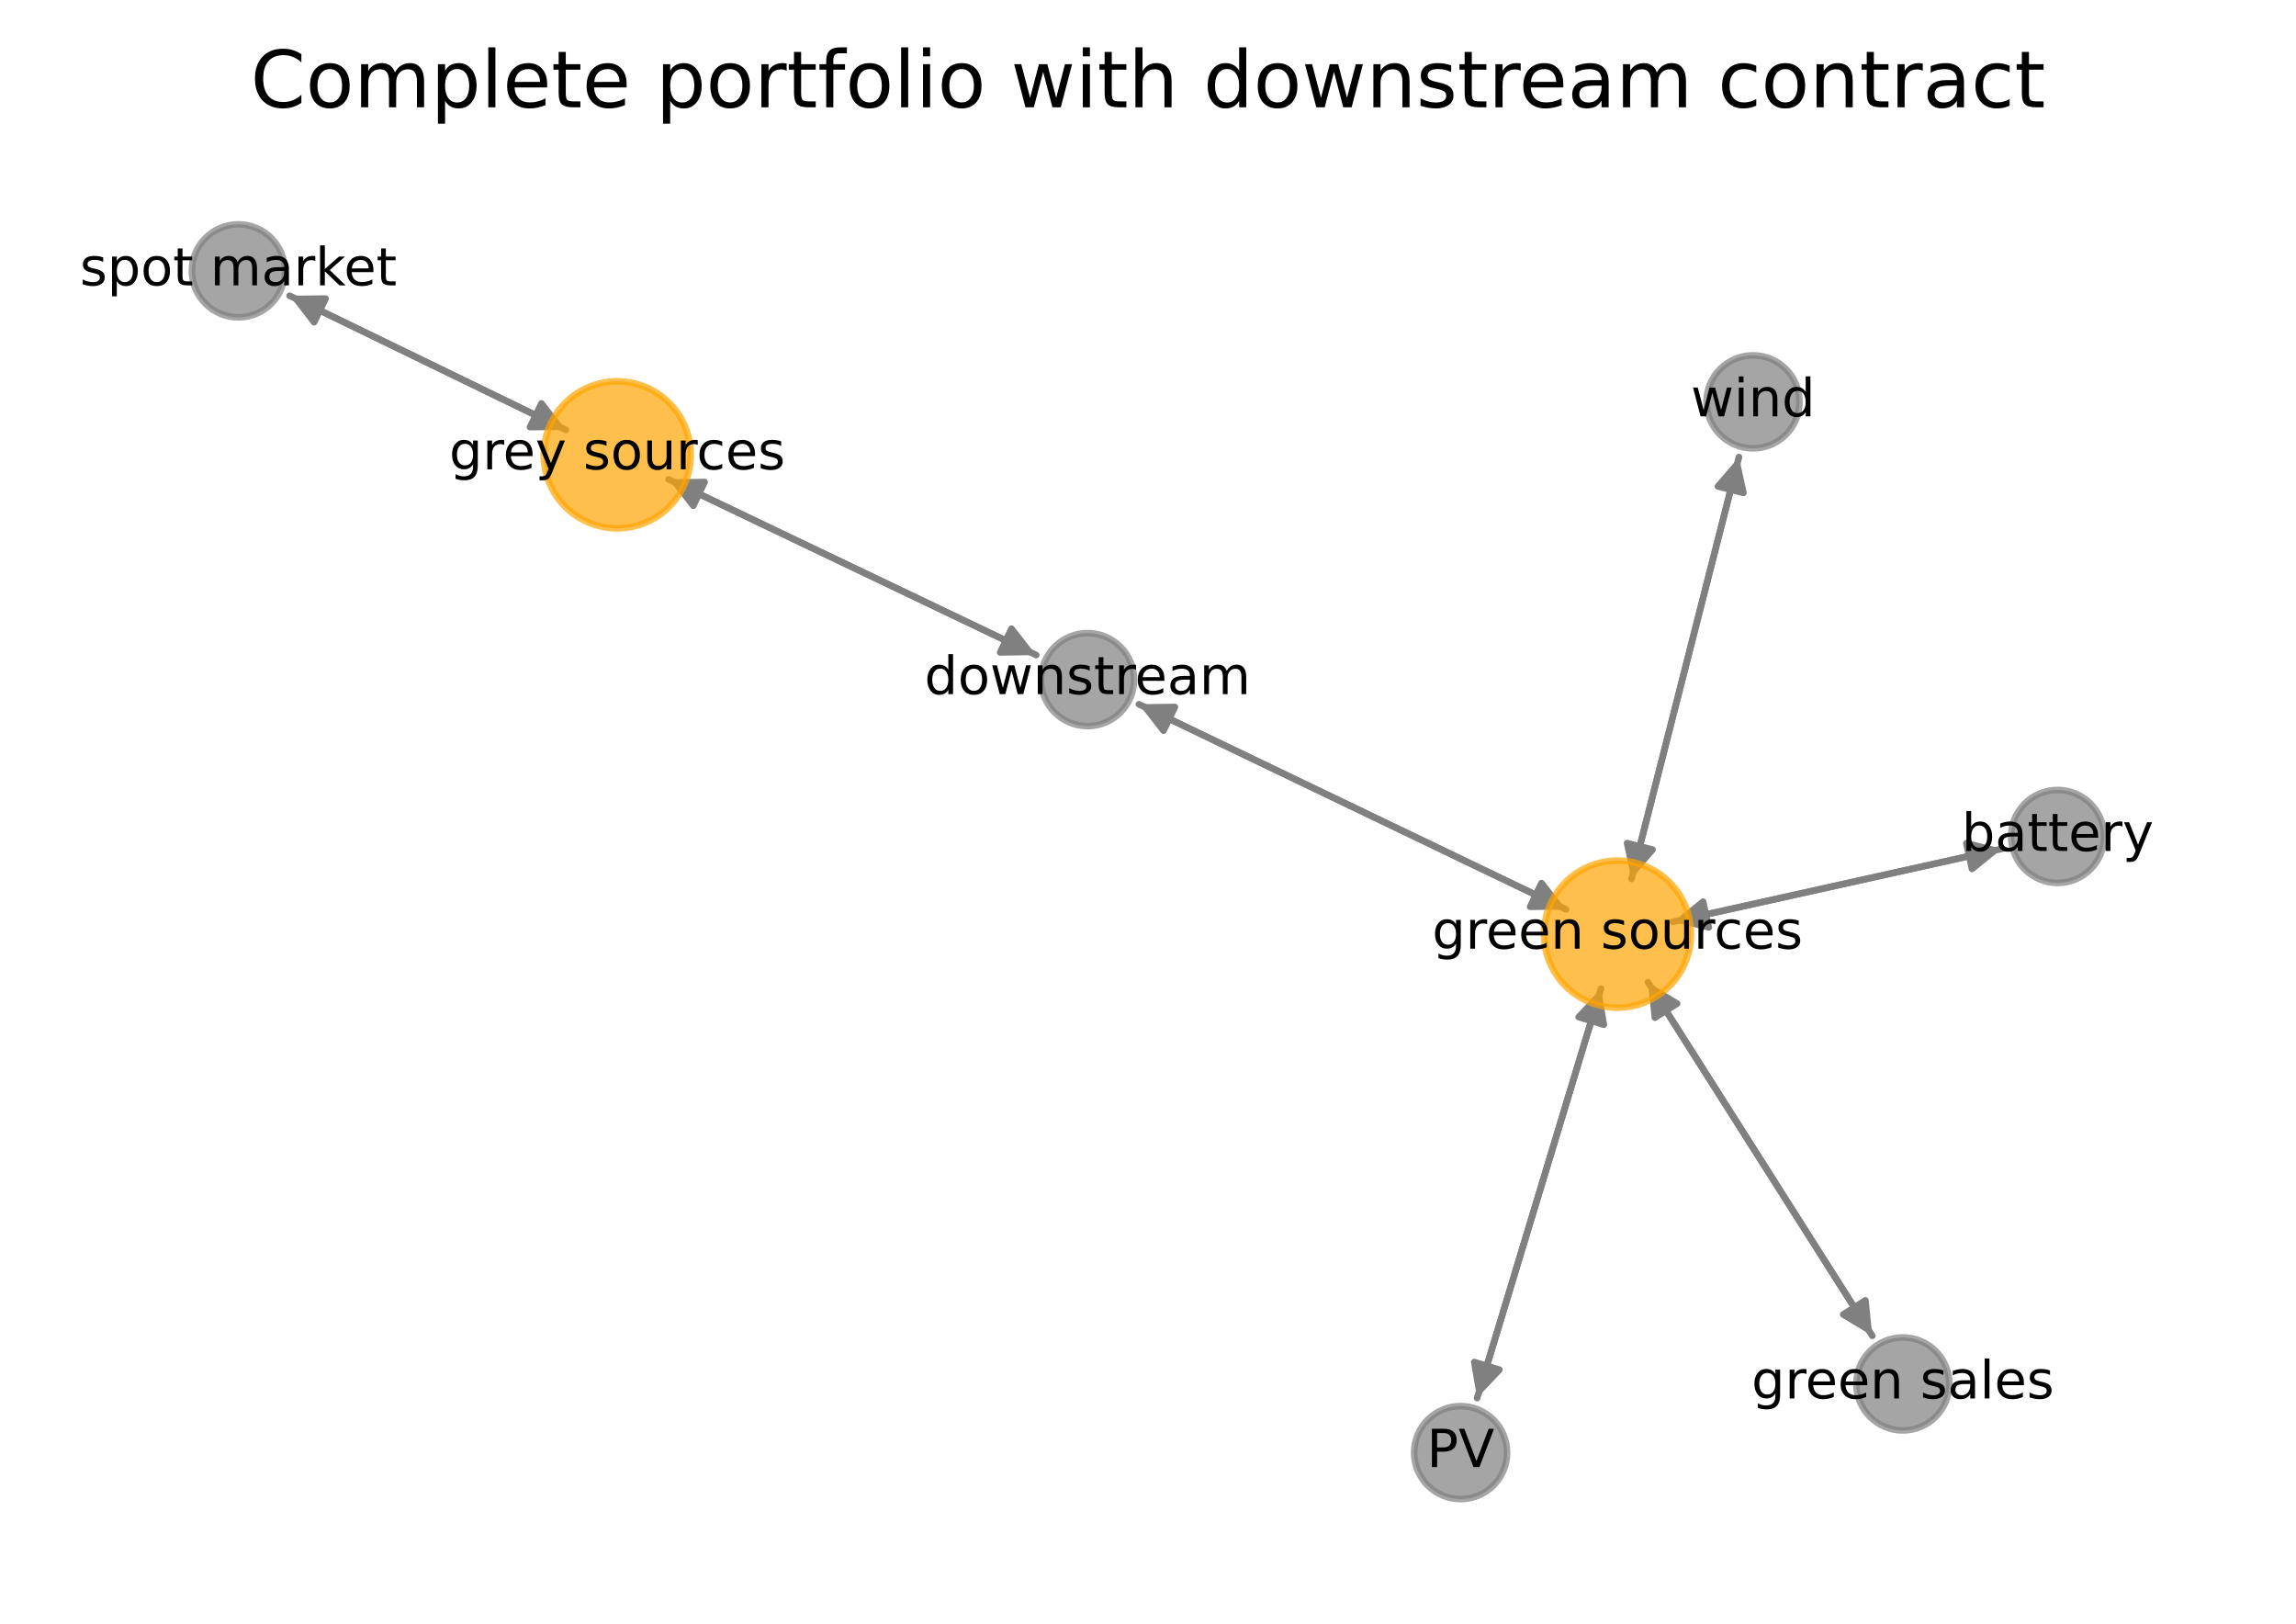 <?xml version="1.0" encoding="utf-8" standalone="no"?>
<!DOCTYPE svg PUBLIC "-//W3C//DTD SVG 1.1//EN"
  "http://www.w3.org/Graphics/SVG/1.1/DTD/svg11.dtd">
<!-- Created with matplotlib (https://matplotlib.org/) -->
<svg height="246.958pt" version="1.1" viewBox="0 0 349.2 246.958" width="349.2pt" xmlns="http://www.w3.org/2000/svg" xmlns:xlink="http://www.w3.org/1999/xlink">
 <defs>
  <style type="text/css">*{stroke-linecap:butt;stroke-linejoin:round;}</style>
 </defs>
 <g id="figure_1">
  <g id="patch_1">
   <path d="M 0 246.958 
L 349.2 246.958 
L 349.2 0 
L 0 0 
z
" style="fill:none;"/>
  </g>
  <g id="axes_1">
   <g id="patch_2">
    <path clip-path="url(#p6a12f75e3e)" d="M 238.193 138.301 
Q 205.703 122.697 174.221 107.577 
" style="fill:none;stroke:#808080;stroke-linecap:round;"/>
    <path clip-path="url(#p6a12f75e3e)" d="M 176.961 111.111 
L 174.221 107.577 
L 178.693 107.506 
L 176.961 111.111 
z
" style="fill:#808080;stroke:#808080;stroke-linecap:round;"/>
   </g>
   <g id="patch_3">
    <path clip-path="url(#p6a12f75e3e)" d="M 248.139 133.66 
Q 256.31 101.58 264.204 70.582 
" style="fill:none;stroke:#808080;stroke-linecap:round;"/>
    <path clip-path="url(#p6a12f75e3e)" d="M 261.279 73.965 
L 264.204 70.582 
L 265.155 74.952 
L 261.279 73.965 
z
" style="fill:#808080;stroke:#808080;stroke-linecap:round;"/>
   </g>
   <g id="patch_4">
    <path clip-path="url(#p6a12f75e3e)" d="M 243.494 150.34 
Q 234.074 181.47 224.977 211.53 
" style="fill:none;stroke:#808080;stroke-linecap:round;"/>
    <path clip-path="url(#p6a12f75e3e)" d="M 228.05 208.281 
L 224.977 211.53 
L 224.222 207.122 
L 228.05 208.281 
z
" style="fill:#808080;stroke:#808080;stroke-linecap:round;"/>
   </g>
   <g id="patch_5">
    <path clip-path="url(#p6a12f75e3e)" d="M 250.64 149.361 
Q 267.701 176.249 284.163 202.192 
" style="fill:none;stroke:#808080;stroke-linecap:round;"/>
    <path clip-path="url(#p6a12f75e3e)" d="M 283.709 197.743 
L 284.163 202.192 
L 280.331 199.886 
L 283.709 197.743 
z
" style="fill:#808080;stroke:#808080;stroke-linecap:round;"/>
   </g>
   <g id="patch_6">
    <path clip-path="url(#p6a12f75e3e)" d="M 254.456 140.175 
Q 279.473 134.624 303.398 129.314 
" style="fill:none;stroke:#808080;stroke-linecap:round;"/>
    <path clip-path="url(#p6a12f75e3e)" d="M 299.06 128.228 
L 303.398 129.314 
L 299.927 132.133 
L 299.06 128.228 
z
" style="fill:#808080;stroke:#808080;stroke-linecap:round;"/>
   </g>
   <g id="patch_7">
    <path clip-path="url(#p6a12f75e3e)" d="M 101.684 72.894 
Q 129.639 86.252 156.586 99.128 
" style="fill:none;stroke:#808080;stroke-linecap:round;"/>
    <path clip-path="url(#p6a12f75e3e)" d="M 153.839 95.599 
L 156.586 99.128 
L 152.114 99.208 
L 153.839 95.599 
z
" style="fill:#808080;stroke:#808080;stroke-linecap:round;"/>
   </g>
   <g id="patch_8">
    <path clip-path="url(#p6a12f75e3e)" d="M 86.083 65.38 
Q 65.062 55.174 45.048 45.457 
" style="fill:none;stroke:#808080;stroke-linecap:round;"/>
    <path clip-path="url(#p6a12f75e3e)" d="M 47.772 49.003 
L 45.048 45.457 
L 49.519 45.405 
L 47.772 49.003 
z
" style="fill:#808080;stroke:#808080;stroke-linecap:round;"/>
   </g>
   <g id="patch_9">
    <path clip-path="url(#p6a12f75e3e)" d="M 173.217 107.094 
Q 205.707 122.699 237.189 137.819 
" style="fill:none;stroke:#808080;stroke-linecap:round;"/>
    <path clip-path="url(#p6a12f75e3e)" d="M 234.449 134.284 
L 237.189 137.819 
L 232.717 137.89 
L 234.449 134.284 
z
" style="fill:#808080;stroke:#808080;stroke-linecap:round;"/>
   </g>
   <g id="patch_10">
    <path clip-path="url(#p6a12f75e3e)" d="M 157.597 99.611 
Q 129.642 86.254 102.695 73.378 
" style="fill:none;stroke:#808080;stroke-linecap:round;"/>
    <path clip-path="url(#p6a12f75e3e)" d="M 105.442 76.907 
L 102.695 73.378 
L 107.167 73.298 
L 105.442 76.907 
z
" style="fill:#808080;stroke:#808080;stroke-linecap:round;"/>
   </g>
   <g id="patch_11">
    <path clip-path="url(#p6a12f75e3e)" d="M 264.48 69.499 
Q 256.31 101.579 248.415 132.577 
" style="fill:none;stroke:#808080;stroke-linecap:round;"/>
    <path clip-path="url(#p6a12f75e3e)" d="M 251.34 129.194 
L 248.415 132.577 
L 247.464 128.207 
L 251.34 129.194 
z
" style="fill:#808080;stroke:#808080;stroke-linecap:round;"/>
   </g>
   <g id="patch_12">
    <path clip-path="url(#p6a12f75e3e)" d="M 224.653 212.601 
Q 234.073 181.471 243.17 151.411 
" style="fill:none;stroke:#808080;stroke-linecap:round;"/>
    <path clip-path="url(#p6a12f75e3e)" d="M 240.097 154.66 
L 243.17 151.411 
L 243.926 155.819 
L 240.097 154.66 
z
" style="fill:#808080;stroke:#808080;stroke-linecap:round;"/>
   </g>
   <g id="patch_13">
    <path clip-path="url(#p6a12f75e3e)" d="M 44.043 44.969 
Q 65.063 55.175 85.078 64.892 
" style="fill:none;stroke:#808080;stroke-linecap:round;"/>
    <path clip-path="url(#p6a12f75e3e)" d="M 82.353 61.346 
L 85.078 64.892 
L 80.606 64.944 
L 82.353 61.346 
z
" style="fill:#808080;stroke:#808080;stroke-linecap:round;"/>
   </g>
   <g id="patch_14">
    <path clip-path="url(#p6a12f75e3e)" d="M 284.763 203.138 
Q 267.702 176.25 251.24 150.307 
" style="fill:none;stroke:#808080;stroke-linecap:round;"/>
    <path clip-path="url(#p6a12f75e3e)" d="M 251.695 154.756 
L 251.24 150.307 
L 255.072 152.613 
L 251.695 154.756 
z
" style="fill:#808080;stroke:#808080;stroke-linecap:round;"/>
   </g>
   <g id="patch_15">
    <path clip-path="url(#p6a12f75e3e)" d="M 304.493 129.071 
Q 279.476 134.623 255.551 139.933 
" style="fill:none;stroke:#808080;stroke-linecap:round;"/>
    <path clip-path="url(#p6a12f75e3e)" d="M 259.889 141.018 
L 255.551 139.933 
L 259.023 137.113 
L 259.889 141.018 
z
" style="fill:#808080;stroke:#808080;stroke-linecap:round;"/>
   </g>
   <g id="PathCollection_1">
    <path clip-path="url(#p6a12f75e3e)" d="M 246.002 153.232 
C 248.967 153.232 251.811 152.054 253.908 149.957 
C 256.004 147.861 257.182 145.017 257.182 142.052 
C 257.182 139.087 256.004 136.243 253.908 134.146 
C 251.811 132.049 248.967 130.871 246.002 130.871 
C 243.037 130.871 240.193 132.049 238.096 134.146 
C 236 136.243 234.822 139.087 234.822 142.052 
C 234.822 145.017 236 147.861 238.096 149.957 
C 240.193 152.054 243.037 153.232 246.002 153.232 
z
" style="fill:#ffa500;fill-opacity:0.7;stroke:#ffa500;stroke-opacity:0.7;"/>
    <path clip-path="url(#p6a12f75e3e)" d="M 93.873 80.342 
C 96.838 80.342 99.682 79.164 101.779 77.068 
C 103.875 74.971 105.053 72.127 105.053 69.162 
C 105.053 66.197 103.875 63.353 101.779 61.256 
C 99.682 59.16 96.838 57.982 93.873 57.982 
C 90.908 57.982 88.064 59.16 85.967 61.256 
C 83.871 63.353 82.692 66.197 82.692 69.162 
C 82.692 72.127 83.871 74.971 85.967 77.068 
C 88.064 79.164 90.908 80.342 93.873 80.342 
z
" style="fill:#ffa500;fill-opacity:0.7;stroke:#ffa500;stroke-opacity:0.7;"/>
    <path clip-path="url(#p6a12f75e3e)" d="M 165.408 110.415 
C 167.283 110.415 169.082 109.67 170.408 108.344 
C 171.734 107.018 172.479 105.219 172.479 103.344 
C 172.479 101.469 171.734 99.67 170.408 98.344 
C 169.082 97.018 167.283 96.273 165.408 96.273 
C 163.533 96.273 161.734 97.018 160.408 98.344 
C 159.082 99.67 158.337 101.469 158.337 103.344 
C 158.337 105.219 159.082 107.018 160.408 108.344 
C 161.734 109.67 163.533 110.415 165.408 110.415 
z
" style="fill:#808080;fill-opacity:0.7;stroke:#808080;stroke-opacity:0.7;"/>
    <path clip-path="url(#p6a12f75e3e)" d="M 266.617 68.178 
C 268.492 68.178 270.291 67.433 271.617 66.107 
C 272.943 64.781 273.688 62.983 273.688 61.107 
C 273.688 59.232 272.943 57.433 271.617 56.107 
C 270.291 54.781 268.492 54.036 266.617 54.036 
C 264.742 54.036 262.943 54.781 261.617 56.107 
C 260.291 57.433 259.546 59.232 259.546 61.107 
C 259.546 62.983 260.291 64.781 261.617 66.107 
C 262.943 67.433 264.742 68.178 266.617 68.178 
z
" style="fill:#808080;fill-opacity:0.7;stroke:#808080;stroke-opacity:0.7;"/>
    <path clip-path="url(#p6a12f75e3e)" d="M 222.145 227.96 
C 224.02 227.96 225.819 227.215 227.145 225.889 
C 228.471 224.563 229.216 222.765 229.216 220.889 
C 229.216 219.014 228.471 217.215 227.145 215.889 
C 225.819 214.563 224.02 213.818 222.145 213.818 
C 220.27 213.818 218.471 214.563 217.145 215.889 
C 215.819 217.215 215.074 219.014 215.074 220.889 
C 215.074 222.765 215.819 224.563 217.145 225.889 
C 218.471 227.215 220.27 227.96 222.145 227.96 
z
" style="fill:#808080;fill-opacity:0.7;stroke:#808080;stroke-opacity:0.7;"/>
    <path clip-path="url(#p6a12f75e3e)" d="M 36.253 48.258 
C 38.128 48.258 39.927 47.513 41.253 46.187 
C 42.579 44.861 43.324 43.062 43.324 41.187 
C 43.324 39.312 42.579 37.513 41.253 36.187 
C 39.927 34.861 38.128 34.116 36.253 34.116 
C 34.378 34.116 32.579 34.861 31.253 36.187 
C 29.927 37.513 29.182 39.312 29.182 41.187 
C 29.182 43.062 29.927 44.861 31.253 46.187 
C 32.579 47.513 34.378 48.258 36.253 48.258 
z
" style="fill:#808080;fill-opacity:0.7;stroke:#808080;stroke-opacity:0.7;"/>
    <path clip-path="url(#p6a12f75e3e)" d="M 289.401 217.518 
C 291.277 217.518 293.075 216.773 294.401 215.447 
C 295.727 214.121 296.473 212.323 296.473 210.447 
C 296.473 208.572 295.727 206.773 294.401 205.447 
C 293.075 204.121 291.277 203.376 289.401 203.376 
C 287.526 203.376 285.727 204.121 284.401 205.447 
C 283.075 206.773 282.33 208.572 282.33 210.447 
C 282.33 212.323 283.075 214.121 284.401 215.447 
C 285.727 216.773 287.526 217.518 289.401 217.518 
z
" style="fill:#808080;fill-opacity:0.7;stroke:#808080;stroke-opacity:0.7;"/>
    <path clip-path="url(#p6a12f75e3e)" d="M 312.947 134.266 
C 314.822 134.266 316.621 133.521 317.947 132.195 
C 319.273 130.869 320.018 129.07 320.018 127.195 
C 320.018 125.32 319.273 123.521 317.947 122.195 
C 316.621 120.869 314.822 120.124 312.947 120.124 
C 311.072 120.124 309.273 120.869 307.947 122.195 
C 306.621 123.521 305.876 125.32 305.876 127.195 
C 305.876 129.07 306.621 130.869 307.947 132.195 
C 309.273 133.521 311.072 134.266 312.947 134.266 
z
" style="fill:#808080;fill-opacity:0.7;stroke:#808080;stroke-opacity:0.7;"/>
   </g>
   <g id="text_1">
    <g clip-path="url(#p6a12f75e3e)">
     <!-- green sources -->
     <g transform="translate(217.814 144.259)scale(0.08 -0.08)">
      <defs>
       <path d="M 45.406 27.984 
Q 45.406 37.75 41.375 43.109 
Q 37.359 48.484 30.078 48.484 
Q 22.859 48.484 18.828 43.109 
Q 14.797 37.75 14.797 27.984 
Q 14.797 18.266 18.828 12.891 
Q 22.859 7.516 30.078 7.516 
Q 37.359 7.516 41.375 12.891 
Q 45.406 18.266 45.406 27.984 
z
M 54.391 6.781 
Q 54.391 -7.172 48.188 -13.984 
Q 42 -20.797 29.203 -20.797 
Q 24.469 -20.797 20.266 -20.094 
Q 16.062 -19.391 12.109 -17.922 
L 12.109 -9.188 
Q 16.062 -11.328 19.922 -12.344 
Q 23.781 -13.375 27.781 -13.375 
Q 36.625 -13.375 41.016 -8.766 
Q 45.406 -4.156 45.406 5.172 
L 45.406 9.625 
Q 42.625 4.781 38.281 2.391 
Q 33.938 0 27.875 0 
Q 17.828 0 11.672 7.656 
Q 5.516 15.328 5.516 27.984 
Q 5.516 40.672 11.672 48.328 
Q 17.828 56 27.875 56 
Q 33.938 56 38.281 53.609 
Q 42.625 51.219 45.406 46.391 
L 45.406 54.688 
L 54.391 54.688 
z
" id="DejaVuSans-103"/>
       <path d="M 41.109 46.297 
Q 39.594 47.172 37.812 47.578 
Q 36.031 48 33.891 48 
Q 26.266 48 22.188 43.047 
Q 18.109 38.094 18.109 28.812 
L 18.109 0 
L 9.078 0 
L 9.078 54.688 
L 18.109 54.688 
L 18.109 46.188 
Q 20.953 51.172 25.484 53.578 
Q 30.031 56 36.531 56 
Q 37.453 56 38.578 55.875 
Q 39.703 55.766 41.062 55.516 
z
" id="DejaVuSans-114"/>
       <path d="M 56.203 29.594 
L 56.203 25.203 
L 14.891 25.203 
Q 15.484 15.922 20.484 11.062 
Q 25.484 6.203 34.422 6.203 
Q 39.594 6.203 44.453 7.469 
Q 49.312 8.734 54.109 11.281 
L 54.109 2.781 
Q 49.266 0.734 44.188 -0.344 
Q 39.109 -1.422 33.891 -1.422 
Q 20.797 -1.422 13.156 6.188 
Q 5.516 13.812 5.516 26.812 
Q 5.516 40.234 12.766 48.109 
Q 20.016 56 32.328 56 
Q 43.359 56 49.781 48.891 
Q 56.203 41.797 56.203 29.594 
z
M 47.219 32.234 
Q 47.125 39.594 43.094 43.984 
Q 39.062 48.391 32.422 48.391 
Q 24.906 48.391 20.391 44.141 
Q 15.875 39.891 15.188 32.172 
z
" id="DejaVuSans-101"/>
       <path d="M 54.891 33.016 
L 54.891 0 
L 45.906 0 
L 45.906 32.719 
Q 45.906 40.484 42.875 44.328 
Q 39.844 48.188 33.797 48.188 
Q 26.516 48.188 22.312 43.547 
Q 18.109 38.922 18.109 30.906 
L 18.109 0 
L 9.078 0 
L 9.078 54.688 
L 18.109 54.688 
L 18.109 46.188 
Q 21.344 51.125 25.703 53.562 
Q 30.078 56 35.797 56 
Q 45.219 56 50.047 50.172 
Q 54.891 44.344 54.891 33.016 
z
" id="DejaVuSans-110"/>
       <path id="DejaVuSans-32"/>
       <path d="M 44.281 53.078 
L 44.281 44.578 
Q 40.484 46.531 36.375 47.5 
Q 32.281 48.484 27.875 48.484 
Q 21.188 48.484 17.844 46.438 
Q 14.5 44.391 14.5 40.281 
Q 14.5 37.156 16.891 35.375 
Q 19.281 33.594 26.516 31.984 
L 29.594 31.297 
Q 39.156 29.25 43.188 25.516 
Q 47.219 21.781 47.219 15.094 
Q 47.219 7.469 41.188 3.016 
Q 35.156 -1.422 24.609 -1.422 
Q 20.219 -1.422 15.453 -0.562 
Q 10.688 0.297 5.422 2 
L 5.422 11.281 
Q 10.406 8.688 15.234 7.391 
Q 20.062 6.109 24.812 6.109 
Q 31.156 6.109 34.562 8.281 
Q 37.984 10.453 37.984 14.406 
Q 37.984 18.062 35.516 20.016 
Q 33.062 21.969 24.703 23.781 
L 21.578 24.516 
Q 13.234 26.266 9.516 29.906 
Q 5.812 33.547 5.812 39.891 
Q 5.812 47.609 11.281 51.797 
Q 16.75 56 26.812 56 
Q 31.781 56 36.172 55.266 
Q 40.578 54.547 44.281 53.078 
z
" id="DejaVuSans-115"/>
       <path d="M 30.609 48.391 
Q 23.391 48.391 19.188 42.75 
Q 14.984 37.109 14.984 27.297 
Q 14.984 17.484 19.156 11.844 
Q 23.344 6.203 30.609 6.203 
Q 37.797 6.203 41.984 11.859 
Q 46.188 17.531 46.188 27.297 
Q 46.188 37.016 41.984 42.703 
Q 37.797 48.391 30.609 48.391 
z
M 30.609 56 
Q 42.328 56 49.016 48.375 
Q 55.719 40.766 55.719 27.297 
Q 55.719 13.875 49.016 6.219 
Q 42.328 -1.422 30.609 -1.422 
Q 18.844 -1.422 12.172 6.219 
Q 5.516 13.875 5.516 27.297 
Q 5.516 40.766 12.172 48.375 
Q 18.844 56 30.609 56 
z
" id="DejaVuSans-111"/>
       <path d="M 8.5 21.578 
L 8.5 54.688 
L 17.484 54.688 
L 17.484 21.922 
Q 17.484 14.156 20.5 10.266 
Q 23.531 6.391 29.594 6.391 
Q 36.859 6.391 41.078 11.031 
Q 45.312 15.672 45.312 23.688 
L 45.312 54.688 
L 54.297 54.688 
L 54.297 0 
L 45.312 0 
L 45.312 8.406 
Q 42.047 3.422 37.719 1 
Q 33.406 -1.422 27.688 -1.422 
Q 18.266 -1.422 13.375 4.438 
Q 8.5 10.297 8.5 21.578 
z
M 31.109 56 
z
" id="DejaVuSans-117"/>
       <path d="M 48.781 52.594 
L 48.781 44.188 
Q 44.969 46.297 41.141 47.344 
Q 37.312 48.391 33.406 48.391 
Q 24.656 48.391 19.812 42.844 
Q 14.984 37.312 14.984 27.297 
Q 14.984 17.281 19.812 11.734 
Q 24.656 6.203 33.406 6.203 
Q 37.312 6.203 41.141 7.25 
Q 44.969 8.297 48.781 10.406 
L 48.781 2.094 
Q 45.016 0.344 40.984 -0.531 
Q 36.969 -1.422 32.422 -1.422 
Q 20.062 -1.422 12.781 6.344 
Q 5.516 14.109 5.516 27.297 
Q 5.516 40.672 12.859 48.328 
Q 20.219 56 33.016 56 
Q 37.156 56 41.109 55.141 
Q 45.062 54.297 48.781 52.594 
z
" id="DejaVuSans-99"/>
      </defs>
      <use xlink:href="#DejaVuSans-103"/>
      <use x="63.477" xlink:href="#DejaVuSans-114"/>
      <use x="102.34" xlink:href="#DejaVuSans-101"/>
      <use x="163.863" xlink:href="#DejaVuSans-101"/>
      <use x="225.387" xlink:href="#DejaVuSans-110"/>
      <use x="288.766" xlink:href="#DejaVuSans-32"/>
      <use x="320.553" xlink:href="#DejaVuSans-115"/>
      <use x="372.652" xlink:href="#DejaVuSans-111"/>
      <use x="433.834" xlink:href="#DejaVuSans-117"/>
      <use x="497.213" xlink:href="#DejaVuSans-114"/>
      <use x="536.076" xlink:href="#DejaVuSans-99"/>
      <use x="591.057" xlink:href="#DejaVuSans-101"/>
      <use x="652.58" xlink:href="#DejaVuSans-115"/>
     </g>
    </g>
   </g>
   <g id="text_2">
    <g clip-path="url(#p6a12f75e3e)">
     <!-- grey sources -->
     <g transform="translate(68.314 71.369)scale(0.08 -0.08)">
      <defs>
       <path d="M 32.172 -5.078 
Q 28.375 -14.844 24.75 -17.812 
Q 21.141 -20.797 15.094 -20.797 
L 7.906 -20.797 
L 7.906 -13.281 
L 13.188 -13.281 
Q 16.891 -13.281 18.938 -11.516 
Q 21 -9.766 23.484 -3.219 
L 25.094 0.875 
L 2.984 54.688 
L 12.5 54.688 
L 29.594 11.922 
L 46.688 54.688 
L 56.203 54.688 
z
" id="DejaVuSans-121"/>
      </defs>
      <use xlink:href="#DejaVuSans-103"/>
      <use x="63.477" xlink:href="#DejaVuSans-114"/>
      <use x="102.34" xlink:href="#DejaVuSans-101"/>
      <use x="163.863" xlink:href="#DejaVuSans-121"/>
      <use x="223.043" xlink:href="#DejaVuSans-32"/>
      <use x="254.83" xlink:href="#DejaVuSans-115"/>
      <use x="306.93" xlink:href="#DejaVuSans-111"/>
      <use x="368.111" xlink:href="#DejaVuSans-117"/>
      <use x="431.49" xlink:href="#DejaVuSans-114"/>
      <use x="470.354" xlink:href="#DejaVuSans-99"/>
      <use x="525.334" xlink:href="#DejaVuSans-101"/>
      <use x="586.857" xlink:href="#DejaVuSans-115"/>
     </g>
    </g>
   </g>
   <g id="text_3">
    <g clip-path="url(#p6a12f75e3e)">
     <!-- downstream -->
     <g transform="translate(140.6 105.551)scale(0.08 -0.08)">
      <defs>
       <path d="M 45.406 46.391 
L 45.406 75.984 
L 54.391 75.984 
L 54.391 0 
L 45.406 0 
L 45.406 8.203 
Q 42.578 3.328 38.25 0.953 
Q 33.938 -1.422 27.875 -1.422 
Q 17.969 -1.422 11.734 6.484 
Q 5.516 14.406 5.516 27.297 
Q 5.516 40.188 11.734 48.094 
Q 17.969 56 27.875 56 
Q 33.938 56 38.25 53.625 
Q 42.578 51.266 45.406 46.391 
z
M 14.797 27.297 
Q 14.797 17.391 18.875 11.75 
Q 22.953 6.109 30.078 6.109 
Q 37.203 6.109 41.297 11.75 
Q 45.406 17.391 45.406 27.297 
Q 45.406 37.203 41.297 42.844 
Q 37.203 48.484 30.078 48.484 
Q 22.953 48.484 18.875 42.844 
Q 14.797 37.203 14.797 27.297 
z
" id="DejaVuSans-100"/>
       <path d="M 4.203 54.688 
L 13.188 54.688 
L 24.422 12.016 
L 35.594 54.688 
L 46.188 54.688 
L 57.422 12.016 
L 68.609 54.688 
L 77.594 54.688 
L 63.281 0 
L 52.688 0 
L 40.922 44.828 
L 29.109 0 
L 18.5 0 
z
" id="DejaVuSans-119"/>
       <path d="M 18.312 70.219 
L 18.312 54.688 
L 36.812 54.688 
L 36.812 47.703 
L 18.312 47.703 
L 18.312 18.016 
Q 18.312 11.328 20.141 9.422 
Q 21.969 7.516 27.594 7.516 
L 36.812 7.516 
L 36.812 0 
L 27.594 0 
Q 17.188 0 13.234 3.875 
Q 9.281 7.766 9.281 18.016 
L 9.281 47.703 
L 2.688 47.703 
L 2.688 54.688 
L 9.281 54.688 
L 9.281 70.219 
z
" id="DejaVuSans-116"/>
       <path d="M 34.281 27.484 
Q 23.391 27.484 19.188 25 
Q 14.984 22.516 14.984 16.5 
Q 14.984 11.719 18.141 8.906 
Q 21.297 6.109 26.703 6.109 
Q 34.188 6.109 38.703 11.406 
Q 43.219 16.703 43.219 25.484 
L 43.219 27.484 
z
M 52.203 31.203 
L 52.203 0 
L 43.219 0 
L 43.219 8.297 
Q 40.141 3.328 35.547 0.953 
Q 30.953 -1.422 24.312 -1.422 
Q 15.922 -1.422 10.953 3.297 
Q 6 8.016 6 15.922 
Q 6 25.141 12.172 29.828 
Q 18.359 34.516 30.609 34.516 
L 43.219 34.516 
L 43.219 35.406 
Q 43.219 41.609 39.141 45 
Q 35.062 48.391 27.688 48.391 
Q 23 48.391 18.547 47.266 
Q 14.109 46.141 10.016 43.891 
L 10.016 52.203 
Q 14.938 54.109 19.578 55.047 
Q 24.219 56 28.609 56 
Q 40.484 56 46.344 49.844 
Q 52.203 43.703 52.203 31.203 
z
" id="DejaVuSans-97"/>
       <path d="M 52 44.188 
Q 55.375 50.25 60.062 53.125 
Q 64.75 56 71.094 56 
Q 79.641 56 84.281 50.016 
Q 88.922 44.047 88.922 33.016 
L 88.922 0 
L 79.891 0 
L 79.891 32.719 
Q 79.891 40.578 77.094 44.375 
Q 74.312 48.188 68.609 48.188 
Q 61.625 48.188 57.562 43.547 
Q 53.516 38.922 53.516 30.906 
L 53.516 0 
L 44.484 0 
L 44.484 32.719 
Q 44.484 40.625 41.703 44.406 
Q 38.922 48.188 33.109 48.188 
Q 26.219 48.188 22.156 43.531 
Q 18.109 38.875 18.109 30.906 
L 18.109 0 
L 9.078 0 
L 9.078 54.688 
L 18.109 54.688 
L 18.109 46.188 
Q 21.188 51.219 25.484 53.609 
Q 29.781 56 35.688 56 
Q 41.656 56 45.828 52.969 
Q 50 49.953 52 44.188 
z
" id="DejaVuSans-109"/>
      </defs>
      <use xlink:href="#DejaVuSans-100"/>
      <use x="63.477" xlink:href="#DejaVuSans-111"/>
      <use x="124.658" xlink:href="#DejaVuSans-119"/>
      <use x="206.445" xlink:href="#DejaVuSans-110"/>
      <use x="269.824" xlink:href="#DejaVuSans-115"/>
      <use x="321.924" xlink:href="#DejaVuSans-116"/>
      <use x="361.133" xlink:href="#DejaVuSans-114"/>
      <use x="399.996" xlink:href="#DejaVuSans-101"/>
      <use x="461.52" xlink:href="#DejaVuSans-97"/>
      <use x="522.799" xlink:href="#DejaVuSans-109"/>
     </g>
    </g>
   </g>
   <g id="text_4">
    <g clip-path="url(#p6a12f75e3e)">
     <!-- wind -->
     <g transform="translate(257.16 63.315)scale(0.08 -0.08)">
      <defs>
       <path d="M 9.422 54.688 
L 18.406 54.688 
L 18.406 0 
L 9.422 0 
z
M 9.422 75.984 
L 18.406 75.984 
L 18.406 64.594 
L 9.422 64.594 
z
" id="DejaVuSans-105"/>
      </defs>
      <use xlink:href="#DejaVuSans-119"/>
      <use x="81.787" xlink:href="#DejaVuSans-105"/>
      <use x="109.57" xlink:href="#DejaVuSans-110"/>
      <use x="172.949" xlink:href="#DejaVuSans-100"/>
     </g>
    </g>
   </g>
   <g id="text_5">
    <g clip-path="url(#p6a12f75e3e)">
     <!-- PV -->
     <g transform="translate(216.997 223.097)scale(0.08 -0.08)">
      <defs>
       <path d="M 19.672 64.797 
L 19.672 37.406 
L 32.078 37.406 
Q 38.969 37.406 42.719 40.969 
Q 46.484 44.531 46.484 51.125 
Q 46.484 57.672 42.719 61.234 
Q 38.969 64.797 32.078 64.797 
z
M 9.812 72.906 
L 32.078 72.906 
Q 44.344 72.906 50.609 67.359 
Q 56.891 61.812 56.891 51.125 
Q 56.891 40.328 50.609 34.812 
Q 44.344 29.297 32.078 29.297 
L 19.672 29.297 
L 19.672 0 
L 9.812 0 
z
" id="DejaVuSans-80"/>
       <path d="M 28.609 0 
L 0.781 72.906 
L 11.078 72.906 
L 34.188 11.531 
L 57.328 72.906 
L 67.578 72.906 
L 39.797 0 
z
" id="DejaVuSans-86"/>
      </defs>
      <use xlink:href="#DejaVuSans-80"/>
      <use x="60.303" xlink:href="#DejaVuSans-86"/>
     </g>
    </g>
   </g>
   <g id="text_6">
    <g clip-path="url(#p6a12f75e3e)">
     <!-- spot market -->
     <g transform="translate(12.15 43.394)scale(0.08 -0.08)">
      <defs>
       <path d="M 18.109 8.203 
L 18.109 -20.797 
L 9.078 -20.797 
L 9.078 54.688 
L 18.109 54.688 
L 18.109 46.391 
Q 20.953 51.266 25.266 53.625 
Q 29.594 56 35.594 56 
Q 45.562 56 51.781 48.094 
Q 58.016 40.188 58.016 27.297 
Q 58.016 14.406 51.781 6.484 
Q 45.562 -1.422 35.594 -1.422 
Q 29.594 -1.422 25.266 0.953 
Q 20.953 3.328 18.109 8.203 
z
M 48.688 27.297 
Q 48.688 37.203 44.609 42.844 
Q 40.531 48.484 33.406 48.484 
Q 26.266 48.484 22.188 42.844 
Q 18.109 37.203 18.109 27.297 
Q 18.109 17.391 22.188 11.75 
Q 26.266 6.109 33.406 6.109 
Q 40.531 6.109 44.609 11.75 
Q 48.688 17.391 48.688 27.297 
z
" id="DejaVuSans-112"/>
       <path d="M 9.078 75.984 
L 18.109 75.984 
L 18.109 31.109 
L 44.922 54.688 
L 56.391 54.688 
L 27.391 29.109 
L 57.625 0 
L 45.906 0 
L 18.109 26.703 
L 18.109 0 
L 9.078 0 
z
" id="DejaVuSans-107"/>
      </defs>
      <use xlink:href="#DejaVuSans-115"/>
      <use x="52.1" xlink:href="#DejaVuSans-112"/>
      <use x="115.576" xlink:href="#DejaVuSans-111"/>
      <use x="176.758" xlink:href="#DejaVuSans-116"/>
      <use x="215.967" xlink:href="#DejaVuSans-32"/>
      <use x="247.754" xlink:href="#DejaVuSans-109"/>
      <use x="345.166" xlink:href="#DejaVuSans-97"/>
      <use x="406.445" xlink:href="#DejaVuSans-114"/>
      <use x="447.559" xlink:href="#DejaVuSans-107"/>
      <use x="501.844" xlink:href="#DejaVuSans-101"/>
      <use x="563.367" xlink:href="#DejaVuSans-116"/>
     </g>
    </g>
   </g>
   <g id="text_7">
    <g clip-path="url(#p6a12f75e3e)">
     <!-- green sales -->
     <g transform="translate(266.388 212.655)scale(0.08 -0.08)">
      <defs>
       <path d="M 9.422 75.984 
L 18.406 75.984 
L 18.406 0 
L 9.422 0 
z
" id="DejaVuSans-108"/>
      </defs>
      <use xlink:href="#DejaVuSans-103"/>
      <use x="63.477" xlink:href="#DejaVuSans-114"/>
      <use x="102.34" xlink:href="#DejaVuSans-101"/>
      <use x="163.863" xlink:href="#DejaVuSans-101"/>
      <use x="225.387" xlink:href="#DejaVuSans-110"/>
      <use x="288.766" xlink:href="#DejaVuSans-32"/>
      <use x="320.553" xlink:href="#DejaVuSans-115"/>
      <use x="372.652" xlink:href="#DejaVuSans-97"/>
      <use x="433.932" xlink:href="#DejaVuSans-108"/>
      <use x="461.715" xlink:href="#DejaVuSans-101"/>
      <use x="523.238" xlink:href="#DejaVuSans-115"/>
     </g>
    </g>
   </g>
   <g id="text_8">
    <g clip-path="url(#p6a12f75e3e)">
     <!-- battery -->
     <g transform="translate(298.347 129.403)scale(0.08 -0.08)">
      <defs>
       <path d="M 48.688 27.297 
Q 48.688 37.203 44.609 42.844 
Q 40.531 48.484 33.406 48.484 
Q 26.266 48.484 22.188 42.844 
Q 18.109 37.203 18.109 27.297 
Q 18.109 17.391 22.188 11.75 
Q 26.266 6.109 33.406 6.109 
Q 40.531 6.109 44.609 11.75 
Q 48.688 17.391 48.688 27.297 
z
M 18.109 46.391 
Q 20.953 51.266 25.266 53.625 
Q 29.594 56 35.594 56 
Q 45.562 56 51.781 48.094 
Q 58.016 40.188 58.016 27.297 
Q 58.016 14.406 51.781 6.484 
Q 45.562 -1.422 35.594 -1.422 
Q 29.594 -1.422 25.266 0.953 
Q 20.953 3.328 18.109 8.203 
L 18.109 0 
L 9.078 0 
L 9.078 75.984 
L 18.109 75.984 
z
" id="DejaVuSans-98"/>
      </defs>
      <use xlink:href="#DejaVuSans-98"/>
      <use x="63.477" xlink:href="#DejaVuSans-97"/>
      <use x="124.756" xlink:href="#DejaVuSans-116"/>
      <use x="163.965" xlink:href="#DejaVuSans-116"/>
      <use x="203.174" xlink:href="#DejaVuSans-101"/>
      <use x="264.697" xlink:href="#DejaVuSans-114"/>
      <use x="305.811" xlink:href="#DejaVuSans-121"/>
     </g>
    </g>
   </g>
   <g id="text_9">
    <!-- Complete portfolio with downstream contract -->
    <g transform="translate(38.108 16.318)scale(0.12 -0.12)">
     <defs>
      <path d="M 64.406 67.281 
L 64.406 56.891 
Q 59.422 61.531 53.781 63.812 
Q 48.141 66.109 41.797 66.109 
Q 29.297 66.109 22.656 58.469 
Q 16.016 50.828 16.016 36.375 
Q 16.016 21.969 22.656 14.328 
Q 29.297 6.688 41.797 6.688 
Q 48.141 6.688 53.781 8.984 
Q 59.422 11.281 64.406 15.922 
L 64.406 5.609 
Q 59.234 2.094 53.438 0.328 
Q 47.656 -1.422 41.219 -1.422 
Q 24.656 -1.422 15.125 8.703 
Q 5.609 18.844 5.609 36.375 
Q 5.609 53.953 15.125 64.078 
Q 24.656 74.219 41.219 74.219 
Q 47.75 74.219 53.531 72.484 
Q 59.328 70.75 64.406 67.281 
z
" id="DejaVuSans-67"/>
      <path d="M 37.109 75.984 
L 37.109 68.5 
L 28.516 68.5 
Q 23.688 68.5 21.797 66.547 
Q 19.922 64.594 19.922 59.516 
L 19.922 54.688 
L 34.719 54.688 
L 34.719 47.703 
L 19.922 47.703 
L 19.922 0 
L 10.891 0 
L 10.891 47.703 
L 2.297 47.703 
L 2.297 54.688 
L 10.891 54.688 
L 10.891 58.5 
Q 10.891 67.625 15.141 71.797 
Q 19.391 75.984 28.609 75.984 
z
" id="DejaVuSans-102"/>
      <path d="M 54.891 33.016 
L 54.891 0 
L 45.906 0 
L 45.906 32.719 
Q 45.906 40.484 42.875 44.328 
Q 39.844 48.188 33.797 48.188 
Q 26.516 48.188 22.312 43.547 
Q 18.109 38.922 18.109 30.906 
L 18.109 0 
L 9.078 0 
L 9.078 75.984 
L 18.109 75.984 
L 18.109 46.188 
Q 21.344 51.125 25.703 53.562 
Q 30.078 56 35.797 56 
Q 45.219 56 50.047 50.172 
Q 54.891 44.344 54.891 33.016 
z
" id="DejaVuSans-104"/>
     </defs>
     <use xlink:href="#DejaVuSans-67"/>
     <use x="69.824" xlink:href="#DejaVuSans-111"/>
     <use x="131.006" xlink:href="#DejaVuSans-109"/>
     <use x="228.418" xlink:href="#DejaVuSans-112"/>
     <use x="291.895" xlink:href="#DejaVuSans-108"/>
     <use x="319.678" xlink:href="#DejaVuSans-101"/>
     <use x="381.201" xlink:href="#DejaVuSans-116"/>
     <use x="420.41" xlink:href="#DejaVuSans-101"/>
     <use x="481.934" xlink:href="#DejaVuSans-32"/>
     <use x="513.721" xlink:href="#DejaVuSans-112"/>
     <use x="577.197" xlink:href="#DejaVuSans-111"/>
     <use x="638.379" xlink:href="#DejaVuSans-114"/>
     <use x="679.492" xlink:href="#DejaVuSans-116"/>
     <use x="718.701" xlink:href="#DejaVuSans-102"/>
     <use x="753.906" xlink:href="#DejaVuSans-111"/>
     <use x="815.088" xlink:href="#DejaVuSans-108"/>
     <use x="842.871" xlink:href="#DejaVuSans-105"/>
     <use x="870.654" xlink:href="#DejaVuSans-111"/>
     <use x="931.836" xlink:href="#DejaVuSans-32"/>
     <use x="963.623" xlink:href="#DejaVuSans-119"/>
     <use x="1045.41" xlink:href="#DejaVuSans-105"/>
     <use x="1073.193" xlink:href="#DejaVuSans-116"/>
     <use x="1112.402" xlink:href="#DejaVuSans-104"/>
     <use x="1175.781" xlink:href="#DejaVuSans-32"/>
     <use x="1207.568" xlink:href="#DejaVuSans-100"/>
     <use x="1271.045" xlink:href="#DejaVuSans-111"/>
     <use x="1332.227" xlink:href="#DejaVuSans-119"/>
     <use x="1414.014" xlink:href="#DejaVuSans-110"/>
     <use x="1477.393" xlink:href="#DejaVuSans-115"/>
     <use x="1529.492" xlink:href="#DejaVuSans-116"/>
     <use x="1568.701" xlink:href="#DejaVuSans-114"/>
     <use x="1607.564" xlink:href="#DejaVuSans-101"/>
     <use x="1669.088" xlink:href="#DejaVuSans-97"/>
     <use x="1730.367" xlink:href="#DejaVuSans-109"/>
     <use x="1827.779" xlink:href="#DejaVuSans-32"/>
     <use x="1859.566" xlink:href="#DejaVuSans-99"/>
     <use x="1914.547" xlink:href="#DejaVuSans-111"/>
     <use x="1975.729" xlink:href="#DejaVuSans-110"/>
     <use x="2039.107" xlink:href="#DejaVuSans-116"/>
     <use x="2078.316" xlink:href="#DejaVuSans-114"/>
     <use x="2119.43" xlink:href="#DejaVuSans-97"/>
     <use x="2180.709" xlink:href="#DejaVuSans-99"/>
     <use x="2235.689" xlink:href="#DejaVuSans-116"/>
    </g>
   </g>
  </g>
 </g>
 <defs>
  <clipPath id="p6a12f75e3e">
   <rect height="217.44" width="334.8" x="7.2" y="22.318"/>
  </clipPath>
 </defs>
</svg>
